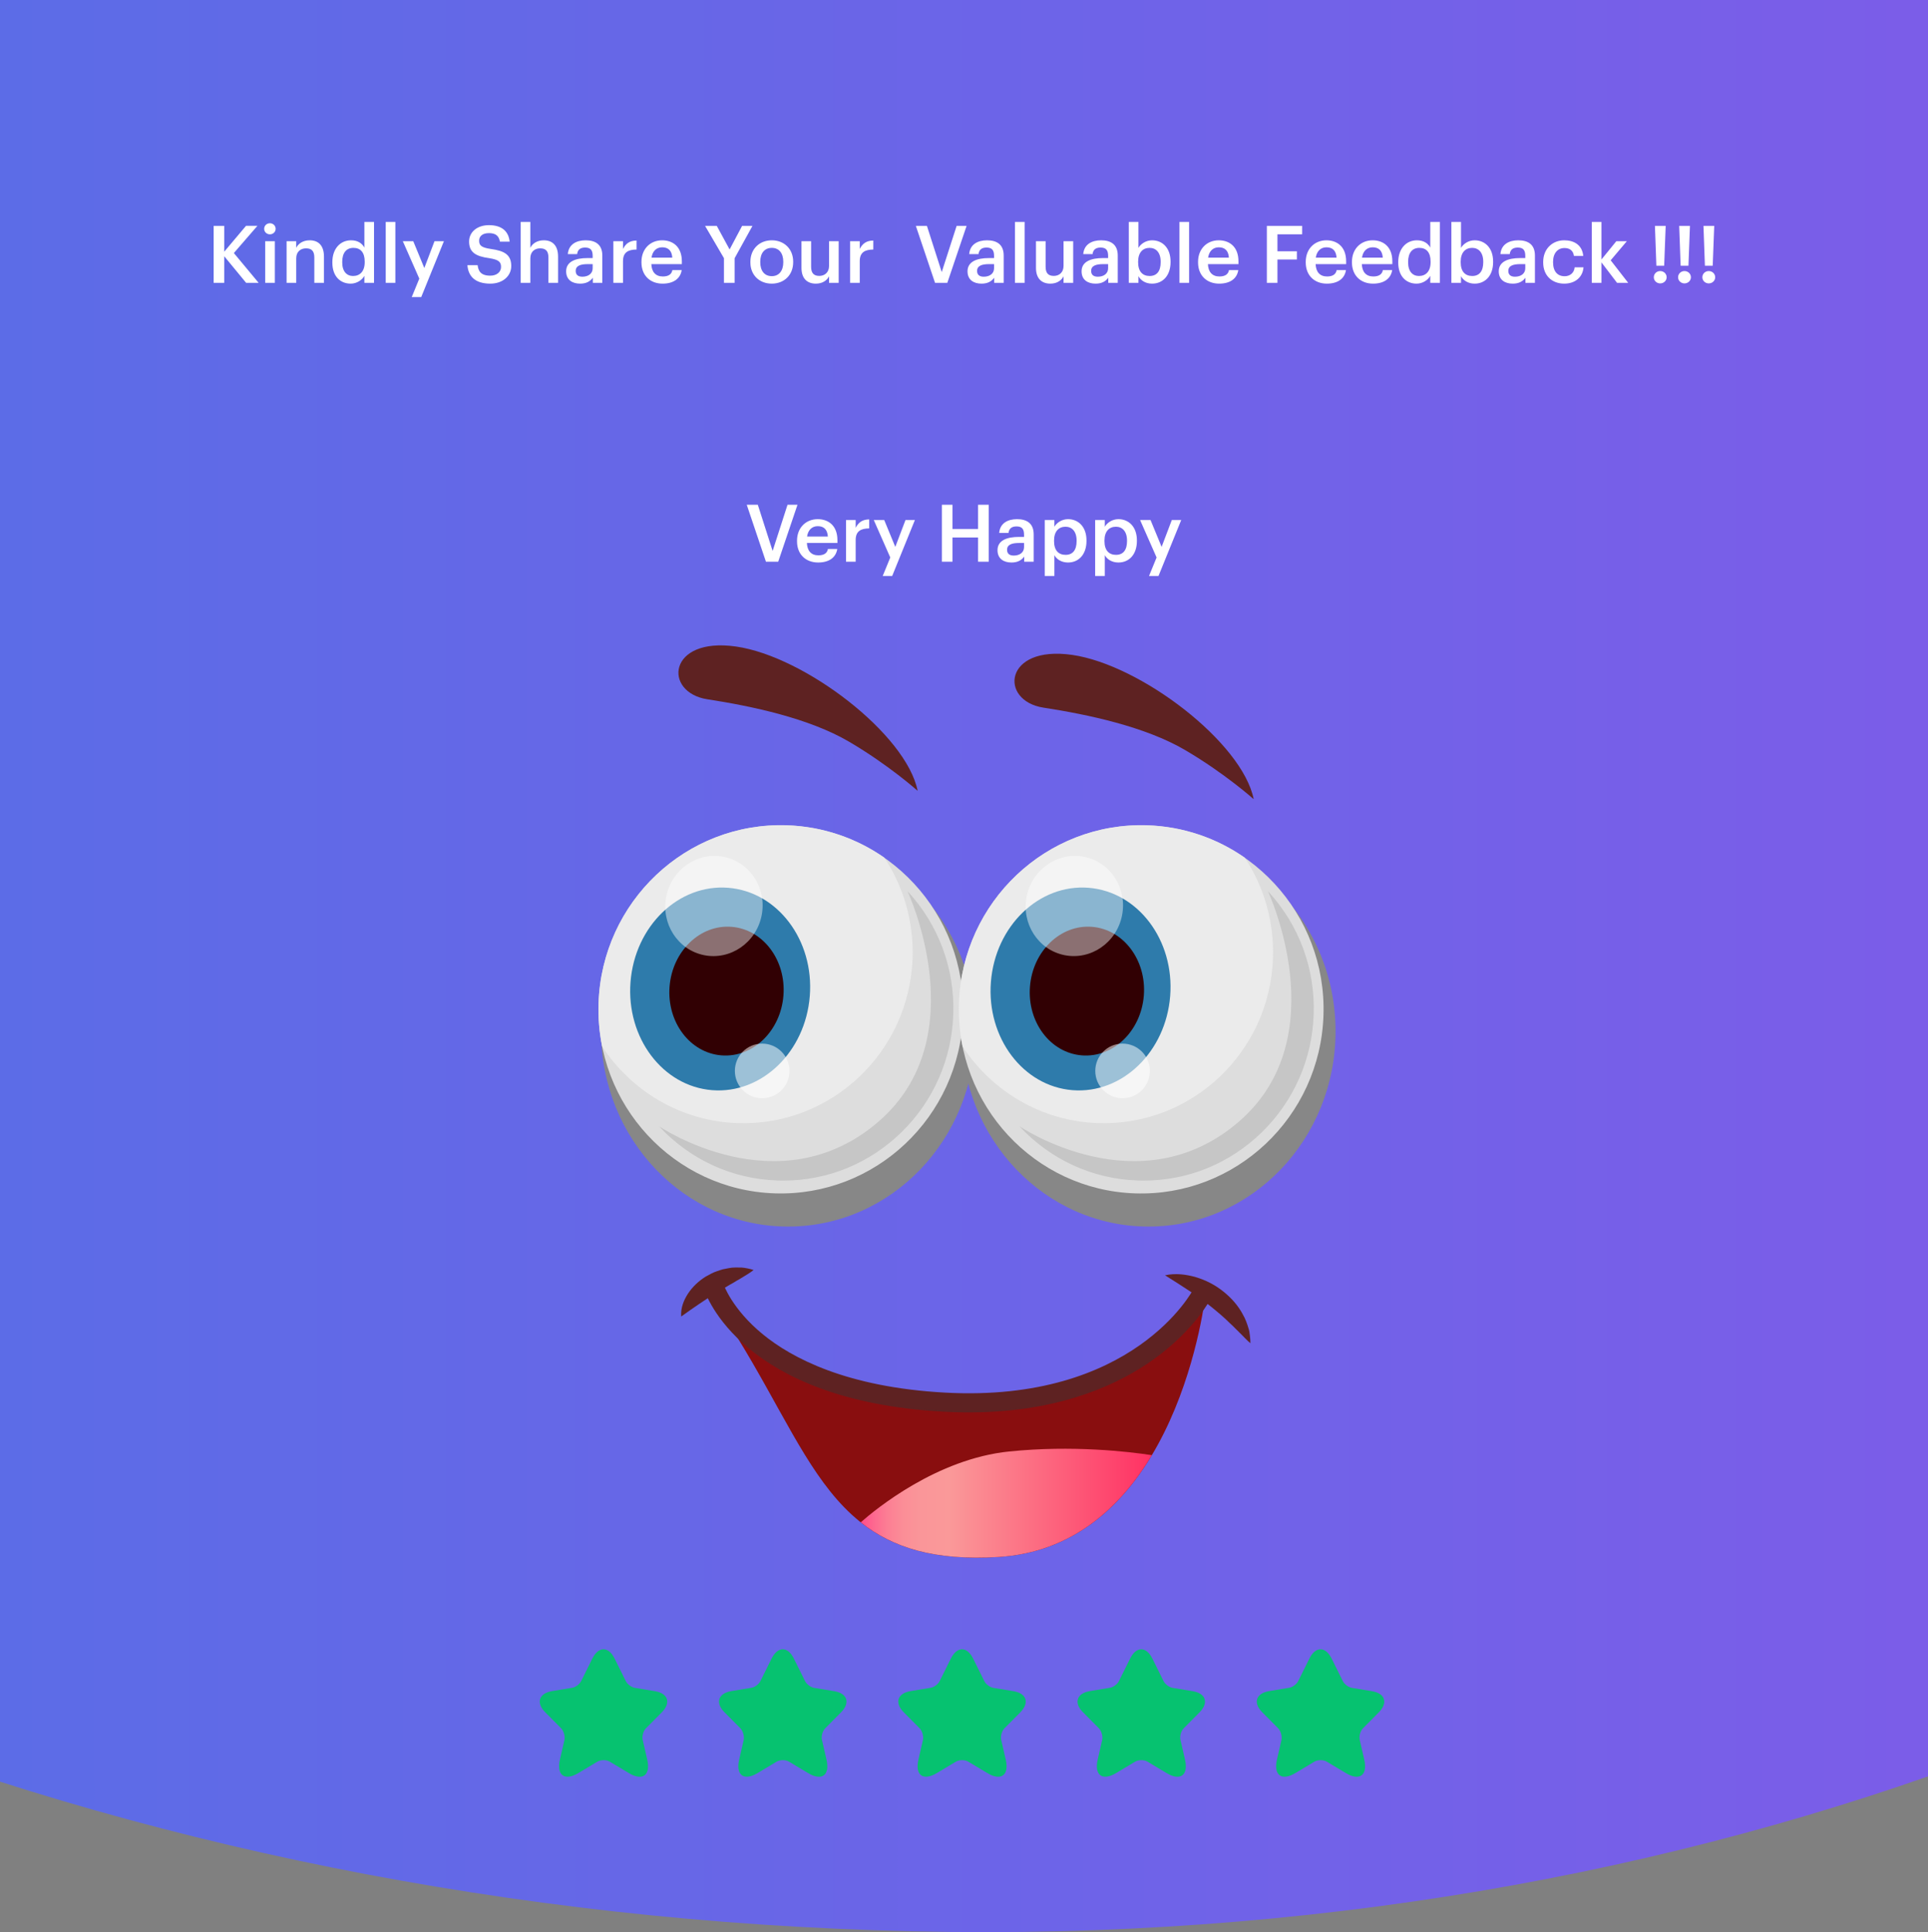 <svg width="484" height="485" viewBox="0 0 484 485" fill="none" xmlns="http://www.w3.org/2000/svg">
<rect x="0" y="0" width="484" height="485" fill="#808080" stroke="none"/>
<path d="M238.341 484.947C631.277 489.554 915.445 192.033 703.246 -37.903C473.361 -287.002 -30.697 -300.876 -254.541 -49.132C-467.843 190.757 -167.294 480.192 238.341 484.947Z" fill="url(#paint0_linear_68935_217840)"/>
<path d="M53.63 71V56.7H56.29V63.18L61.77 56.68H64.63L58.71 63.52L64.93 71H61.79L56.29 64.32V71H53.63ZM66.576 71V60.54H68.996V71H66.576ZM67.756 58.82C66.956 58.82 66.316 58.22 66.316 57.44C66.316 56.64 66.956 56.04 67.756 56.04C68.556 56.04 69.196 56.64 69.196 57.44C69.196 58.22 68.556 58.82 67.756 58.82ZM71.946 71V60.54H74.366V62.2C74.866 61.18 76.026 60.32 77.746 60.32C79.846 60.32 81.326 61.54 81.326 64.42V71H78.906V64.64C78.906 63.06 78.266 62.34 76.826 62.34C75.466 62.34 74.366 63.18 74.366 64.84V71H71.946ZM88.034 71.2C85.414 71.2 83.434 69.34 83.434 65.94V65.78C83.434 62.44 85.414 60.32 88.134 60.32C89.834 60.32 90.894 61.1 91.474 62.14V55.7H93.894V71H91.474V69.24C90.914 70.28 89.574 71.2 88.034 71.2ZM88.634 69.28C90.314 69.28 91.554 68.16 91.554 65.82V65.66C91.554 63.36 90.494 62.22 88.734 62.22C86.954 62.22 85.914 63.46 85.914 65.72V65.88C85.914 68.18 87.074 69.28 88.634 69.28ZM96.83 71V55.7H99.25V71H96.83ZM103.36 74.58L105.26 69.94L101.12 60.54H103.74L106.52 67.28L109.08 60.54H111.44L105.74 74.58H103.36ZM123.08 71.2C119.18 71.2 117.54 69.26 117.34 66.56H119.9C120.08 68 120.66 69.2 123.08 69.2C124.66 69.2 125.78 68.32 125.78 67C125.78 65.68 125.12 65.18 122.8 64.8C119.38 64.34 117.76 63.3 117.76 60.62C117.76 58.28 119.76 56.52 122.74 56.52C125.82 56.52 127.66 57.92 127.94 60.66H125.5C125.24 59.16 124.38 58.52 122.74 58.52C121.12 58.52 120.28 59.3 120.28 60.4C120.28 61.56 120.76 62.14 123.24 62.5C126.6 62.96 128.34 63.92 128.34 66.78C128.34 69.26 126.24 71.2 123.08 71.2ZM130.715 71V55.7H133.135V62.2C133.635 61.18 134.795 60.32 136.515 60.32C138.615 60.32 140.095 61.54 140.095 64.42V71H137.675V64.64C137.675 63.06 137.035 62.34 135.595 62.34C134.235 62.34 133.135 63.18 133.135 64.84V71H130.715ZM145.623 71.2C143.703 71.2 142.123 70.28 142.123 68.1C142.123 65.66 144.483 64.78 147.483 64.78H148.783V64.24C148.783 62.84 148.303 62.14 146.883 62.14C145.623 62.14 145.003 62.74 144.883 63.78H142.543C142.743 61.34 144.683 60.32 147.023 60.32C149.363 60.32 151.203 61.28 151.203 64.14V71H148.823V69.72C148.143 70.62 147.223 71.2 145.623 71.2ZM146.203 69.46C147.683 69.46 148.783 68.68 148.783 67.34V66.3H147.543C145.703 66.3 144.523 66.72 144.523 68C144.523 68.88 145.003 69.46 146.203 69.46ZM153.977 71V60.54H156.397V62.5C157.057 61.18 158.037 60.4 159.797 60.38V62.64C157.677 62.66 156.397 63.34 156.397 65.56V71H153.977ZM166.331 71.2C163.251 71.2 161.031 69.18 161.031 65.88V65.72C161.031 62.48 163.251 60.32 166.231 60.32C168.831 60.32 171.171 61.86 171.171 65.6V66.3H163.511C163.591 68.28 164.591 69.4 166.391 69.4C167.851 69.4 168.611 68.82 168.791 67.8H171.131C170.791 70 169.011 71.2 166.331 71.2ZM163.551 64.68H168.771C168.651 62.88 167.731 62.08 166.231 62.08C164.771 62.08 163.791 63.06 163.551 64.68ZM181.738 71V64.8L176.998 56.7H179.938L183.158 62.62L186.298 56.7H188.898L184.418 64.82V71H181.738ZM193.755 69.32C195.555 69.32 196.635 67.98 196.635 65.84V65.7C196.635 63.54 195.555 62.22 193.755 62.22C191.955 62.22 190.855 63.52 190.855 65.68V65.84C190.855 67.98 191.915 69.32 193.755 69.32ZM193.735 71.2C190.655 71.2 188.375 69.06 188.375 65.88V65.72C188.375 62.48 190.675 60.32 193.755 60.32C196.815 60.32 199.115 62.46 199.115 65.66V65.82C199.115 69.08 196.815 71.2 193.735 71.2ZM204.801 71.2C202.741 71.2 201.201 70.02 201.201 67.24V60.54H203.621V66.96C203.621 68.54 204.281 69.26 205.681 69.26C206.981 69.26 208.121 68.42 208.121 66.76V60.54H210.541V71H208.121V69.36C207.601 70.38 206.501 71.2 204.801 71.2ZM213.411 71V60.54H215.831V62.5C216.491 61.18 217.471 60.4 219.231 60.38V62.64C217.111 62.66 215.831 63.34 215.831 65.56V71H213.411ZM234.731 71L229.911 56.7H232.691L236.411 68.3L240.151 56.7H242.651L237.811 71H234.731ZM246.385 71.2C244.465 71.2 242.885 70.28 242.885 68.1C242.885 65.66 245.245 64.78 248.245 64.78H249.545V64.24C249.545 62.84 249.065 62.14 247.645 62.14C246.385 62.14 245.765 62.74 245.645 63.78H243.305C243.505 61.34 245.445 60.32 247.785 60.32C250.125 60.32 251.965 61.28 251.965 64.14V71H249.585V69.72C248.905 70.62 247.985 71.2 246.385 71.2ZM246.965 69.46C248.445 69.46 249.545 68.68 249.545 67.34V66.3H248.305C246.465 66.3 245.285 66.72 245.285 68C245.285 68.88 245.765 69.46 246.965 69.46ZM254.799 71V55.7H257.219V71H254.799ZM263.669 71.2C261.609 71.2 260.069 70.02 260.069 67.24V60.54H262.489V66.96C262.489 68.54 263.149 69.26 264.549 69.26C265.849 69.26 266.989 68.42 266.989 66.76V60.54H269.409V71H266.989V69.36C266.469 70.38 265.369 71.2 263.669 71.2ZM275.018 71.2C273.098 71.2 271.518 70.28 271.518 68.1C271.518 65.66 273.878 64.78 276.878 64.78H278.178V64.24C278.178 62.84 277.698 62.14 276.278 62.14C275.018 62.14 274.398 62.74 274.278 63.78H271.938C272.138 61.34 274.078 60.32 276.418 60.32C278.758 60.32 280.598 61.28 280.598 64.14V71H278.218V69.72C277.538 70.62 276.618 71.2 275.018 71.2ZM275.598 69.46C277.078 69.46 278.178 68.68 278.178 67.34V66.3H276.938C275.098 66.3 273.918 66.72 273.918 68C273.918 68.88 274.398 69.46 275.598 69.46ZM289.212 71.2C287.552 71.2 286.352 70.38 285.792 69.32V71H283.372V55.7H285.792V62.22C286.372 61.22 287.672 60.32 289.212 60.32C291.832 60.32 293.852 62.26 293.852 65.64V65.8C293.852 69.16 291.912 71.2 289.212 71.2ZM288.612 69.28C290.392 69.28 291.372 68.08 291.372 65.84V65.68C291.372 63.36 290.172 62.22 288.592 62.22C286.912 62.22 285.712 63.36 285.712 65.68V65.84C285.712 68.18 286.852 69.28 288.612 69.28ZM296.088 71V55.7H298.508V71H296.088ZM306.058 71.2C302.978 71.2 300.758 69.18 300.758 65.88V65.72C300.758 62.48 302.978 60.32 305.958 60.32C308.558 60.32 310.898 61.86 310.898 65.6V66.3H303.238C303.318 68.28 304.318 69.4 306.118 69.4C307.578 69.4 308.338 68.82 308.518 67.8H310.858C310.518 70 308.738 71.2 306.058 71.2ZM303.278 64.68H308.498C308.378 62.88 307.458 62.08 305.958 62.08C304.498 62.08 303.518 63.06 303.278 64.68ZM318.025 71V56.7H326.885V58.82H320.685V63.08H325.565V65.14H320.685V71H318.025ZM333.089 71.2C330.009 71.2 327.789 69.18 327.789 65.88V65.72C327.789 62.48 330.009 60.32 332.989 60.32C335.589 60.32 337.929 61.86 337.929 65.6V66.3H330.269C330.349 68.28 331.349 69.4 333.149 69.4C334.609 69.4 335.369 68.82 335.549 67.8H337.889C337.549 70 335.769 71.2 333.089 71.2ZM330.309 64.68H335.529C335.409 62.88 334.489 62.08 332.989 62.08C331.529 62.08 330.549 63.06 330.309 64.68ZM344.69 71.2C341.61 71.2 339.39 69.18 339.39 65.88V65.72C339.39 62.48 341.61 60.32 344.59 60.32C347.19 60.32 349.53 61.86 349.53 65.6V66.3H341.87C341.95 68.28 342.95 69.4 344.75 69.4C346.21 69.4 346.97 68.82 347.15 67.8H349.49C349.15 70 347.37 71.2 344.69 71.2ZM341.91 64.68H347.13C347.01 62.88 346.09 62.08 344.59 62.08C343.13 62.08 342.15 63.06 341.91 64.68ZM355.612 71.2C352.992 71.2 351.012 69.34 351.012 65.94V65.78C351.012 62.44 352.992 60.32 355.712 60.32C357.412 60.32 358.472 61.1 359.052 62.14V55.7H361.472V71H359.052V69.24C358.492 70.28 357.152 71.2 355.612 71.2ZM356.212 69.28C357.892 69.28 359.132 68.16 359.132 65.82V65.66C359.132 63.36 358.072 62.22 356.312 62.22C354.532 62.22 353.492 63.46 353.492 65.72V65.88C353.492 68.18 354.652 69.28 356.212 69.28ZM370.188 71.2C368.528 71.2 367.328 70.38 366.768 69.32V71H364.348V55.7H366.768V62.22C367.348 61.22 368.648 60.32 370.188 60.32C372.808 60.32 374.828 62.26 374.828 65.64V65.8C374.828 69.16 372.888 71.2 370.188 71.2ZM369.588 69.28C371.368 69.28 372.348 68.08 372.348 65.84V65.68C372.348 63.36 371.148 62.22 369.568 62.22C367.888 62.22 366.688 63.36 366.688 65.68V65.84C366.688 68.18 367.828 69.28 369.588 69.28ZM379.744 71.2C377.824 71.2 376.244 70.28 376.244 68.1C376.244 65.66 378.604 64.78 381.604 64.78H382.904V64.24C382.904 62.84 382.424 62.14 381.004 62.14C379.744 62.14 379.124 62.74 379.004 63.78H376.664C376.864 61.34 378.804 60.32 381.144 60.32C383.484 60.32 385.324 61.28 385.324 64.14V71H382.944V69.72C382.264 70.62 381.344 71.2 379.744 71.2ZM380.324 69.46C381.804 69.46 382.904 68.68 382.904 67.34V66.3H381.664C379.824 66.3 378.644 66.72 378.644 68C378.644 68.88 379.124 69.46 380.324 69.46ZM392.678 71.2C389.678 71.2 387.398 69.24 387.398 65.9V65.74C387.398 62.42 389.758 60.32 392.678 60.32C394.998 60.32 397.178 61.36 397.458 64.24H395.118C394.918 62.84 393.998 62.26 392.718 62.26C391.058 62.26 389.878 63.54 389.878 65.7V65.86C389.878 68.14 390.998 69.34 392.778 69.34C394.058 69.34 395.158 68.58 395.298 67.1H397.518C397.338 69.5 395.518 71.2 392.678 71.2ZM399.602 71V55.7H402.022V65.14L405.762 60.54H408.402L404.342 65.34L408.742 71H405.942L402.022 65.86V71H399.602ZM416.769 71.14C415.889 71.14 415.169 70.46 415.169 69.6C415.169 68.72 415.889 68.04 416.769 68.04C417.669 68.04 418.389 68.72 418.389 69.6C418.389 70.46 417.669 71.14 416.769 71.14ZM415.809 66.7L415.449 56.7H418.149L417.769 66.7H415.809ZM422.862 71.14C421.982 71.14 421.262 70.46 421.262 69.6C421.262 68.72 421.982 68.04 422.862 68.04C423.762 68.04 424.482 68.72 424.482 69.6C424.482 70.46 423.762 71.14 422.862 71.14ZM421.902 66.7L421.542 56.7H424.242L423.862 66.7H421.902ZM428.956 71.14C428.076 71.14 427.356 70.46 427.356 69.6C427.356 68.72 428.076 68.04 428.956 68.04C429.856 68.04 430.576 68.72 430.576 69.6C430.576 70.46 429.856 71.14 428.956 71.14ZM427.996 66.7L427.636 56.7H430.336L429.956 66.7H427.996Z" fill="white"/>
<path d="M192.28 141L187.46 126.7H190.24L193.96 138.3L197.7 126.7H200.2L195.36 141H192.28ZM205.384 141.2C202.304 141.2 200.084 139.18 200.084 135.88V135.72C200.084 132.48 202.304 130.32 205.284 130.32C207.884 130.32 210.224 131.86 210.224 135.6V136.3H202.564C202.644 138.28 203.644 139.4 205.444 139.4C206.904 139.4 207.664 138.82 207.844 137.8H210.184C209.844 140 208.064 141.2 205.384 141.2ZM202.604 134.68H207.824C207.704 132.88 206.784 132.08 205.284 132.08C203.824 132.08 202.844 133.06 202.604 134.68ZM212.385 141V130.54H214.805V132.5C215.465 131.18 216.445 130.4 218.205 130.38V132.64C216.085 132.66 214.805 133.34 214.805 135.56V141H212.385ZM221.592 144.58L223.492 139.94L219.352 130.54H221.972L224.752 137.28L227.312 130.54H229.672L223.972 144.58H221.592ZM236.453 141V126.7H239.113V132.78H245.533V126.7H248.213V141H245.533V134.92H239.113V141H236.453ZM253.914 141.2C251.994 141.2 250.414 140.28 250.414 138.1C250.414 135.66 252.774 134.78 255.774 134.78H257.074V134.24C257.074 132.84 256.594 132.14 255.174 132.14C253.914 132.14 253.294 132.74 253.174 133.78H250.834C251.034 131.34 252.974 130.32 255.314 130.32C257.654 130.32 259.494 131.28 259.494 134.14V141H257.114V139.72C256.434 140.62 255.514 141.2 253.914 141.2ZM254.494 139.46C255.974 139.46 257.074 138.68 257.074 137.34V136.3H255.834C253.994 136.3 252.814 136.72 252.814 138C252.814 138.88 253.294 139.46 254.494 139.46ZM262.268 144.58V130.54H264.688V132.22C265.268 131.22 266.568 130.32 268.108 130.32C270.728 130.32 272.748 132.26 272.748 135.64V135.8C272.748 139.16 270.808 141.2 268.108 141.2C266.448 141.2 265.248 140.38 264.688 139.36V144.58H262.268ZM267.508 139.28C269.288 139.28 270.268 138.08 270.268 135.84V135.68C270.268 133.36 269.068 132.22 267.488 132.22C265.808 132.22 264.608 133.36 264.608 135.68V135.84C264.608 138.18 265.748 139.28 267.508 139.28ZM274.924 144.58V130.54H277.344V132.22C277.924 131.22 279.224 130.32 280.764 130.32C283.384 130.32 285.404 132.26 285.404 135.64V135.8C285.404 139.16 283.464 141.2 280.764 141.2C279.104 141.2 277.904 140.38 277.344 139.36V144.58H274.924ZM280.164 139.28C281.944 139.28 282.924 138.08 282.924 135.84V135.68C282.924 133.36 281.724 132.22 280.144 132.22C278.464 132.22 277.264 133.36 277.264 135.68V135.84C277.264 138.18 278.404 139.28 280.164 139.28ZM288.448 144.58L290.348 139.94L286.208 130.54H288.828L291.608 137.28L294.168 130.54H296.528L290.828 144.58H288.448Z" fill="white"/>
<path d="M181.058 329.408C181.058 329.408 194.535 344.821 231.156 351.32C278.385 359.701 302.664 324.662 302.664 324.662C302.664 324.662 295.908 388.057 250.647 390.829C207.269 393.485 204.64 364.81 181.058 329.408Z" fill="#890E0F"/>
<path d="M246.007 354.503C243.106 354.578 240.073 354.538 236.899 354.363C186.124 351.581 177.16 324.883 176.803 323.747L181.623 322.348C181.643 322.409 183.709 328.549 191.481 334.922C198.721 340.858 212.53 348.219 237.2 349.571C284.588 352.171 299.414 323.93 299.558 323.645L304.093 325.72C303.927 326.048 299.913 333.834 289.548 341.261C281.229 347.222 267.219 353.954 246.007 354.503Z" fill="#5E2222"/>
<path d="M292.472 320.124C295.069 319.556 297.733 319.876 300.219 320.6C302.714 321.338 305.069 322.562 307.089 324.184C309.113 325.792 310.855 327.758 312.024 330.002C312.667 331.089 313.074 332.292 313.433 333.477C313.63 334.061 313.705 334.693 313.779 335.313C313.852 335.933 313.909 336.549 313.9 337.175C312.868 336.328 312.12 335.418 311.256 334.602C310.391 333.79 309.657 332.944 308.801 332.202C307.223 330.629 305.557 329.237 303.868 327.879C302.181 326.516 300.402 325.241 298.511 323.995C296.621 322.728 294.656 321.511 292.472 320.124Z" fill="#5E2222"/>
<path d="M171.011 330.468C170.835 328.381 171.618 326.408 172.722 324.708C173.853 323.007 175.39 321.545 177.163 320.451C178.073 319.947 178.98 319.419 179.977 319.098C180.473 318.934 180.955 318.744 181.461 318.618C181.968 318.5 182.48 318.404 182.992 318.319C183.499 318.22 184.015 318.17 184.539 318.167C185.058 318.149 185.577 318.153 186.092 318.17C186.608 318.192 187.131 318.289 187.646 318.392C188.162 318.497 188.671 318.614 189.178 318.795C188.324 319.487 187.479 319.962 186.668 320.463C186.265 320.722 185.868 320.968 185.471 321.192C185.274 321.311 185.074 321.412 184.876 321.518C184.686 321.64 184.498 321.767 184.306 321.876C183.925 322.106 183.546 322.326 183.162 322.523C182.794 322.756 182.426 322.974 182.059 323.19C181.877 323.303 181.687 323.395 181.5 323.496L180.969 323.838C180.611 324.057 180.237 324.252 179.888 324.48C178.463 325.355 177.077 326.261 175.638 327.234C174.187 328.214 172.726 329.233 171.011 330.468Z" fill="#5E2222"/>
<path d="M289.155 365.274C283.358 364.388 269.277 362.718 253.32 364.351C235.183 366.207 219.854 378.797 216.081 382.129C224.103 388.494 234.577 391.813 250.647 390.829C269.261 389.689 281.358 378.295 289.155 365.274Z" fill="url(#paint1_linear_68935_217840)"/>
<path d="M197.846 307.89C223.777 307.89 244.798 285.948 244.798 258.882C244.798 231.816 223.777 209.874 197.846 209.874C171.915 209.874 150.895 231.816 150.895 258.882C150.895 285.948 171.915 307.89 197.846 307.89Z" fill="#878787"/>
<path d="M241.757 254.889C242.604 229.381 222.809 208.022 197.543 207.183C172.277 206.344 151.108 226.342 150.261 251.85C149.413 277.358 169.209 298.717 194.474 299.556C219.74 300.395 240.909 280.397 241.757 254.889Z" fill="#DDDDDD"/>
<path d="M197.541 207.158C172.273 206.319 151.104 226.319 150.257 251.828C150.133 255.546 150.451 259.176 151.158 262.667C158.485 273.875 170.904 281.444 185.214 281.919C208.659 282.698 228.303 264.14 229.089 240.47C229.397 231.175 226.751 222.474 222.005 215.287C215.032 210.425 206.641 207.46 197.541 207.158Z" fill="#EBEBEB"/>
<path d="M203.289 250.022C204.392 235.993 195.212 223.828 182.784 222.851C170.356 221.873 159.387 232.454 158.284 246.483C157.181 260.512 166.361 272.677 178.789 273.654C191.216 274.632 202.185 264.051 203.289 250.022Z" fill="#2E7BAB"/>
<path d="M196.673 249.908C197.373 240.997 191.542 233.269 183.648 232.649C175.754 232.028 168.787 238.748 168.086 247.659C167.385 256.571 173.217 264.298 181.111 264.919C189.004 265.539 195.972 258.819 196.673 249.908Z" fill="#310003"/>
<path opacity="0.44" d="M191.195 229.822C192.563 223.004 188.313 216.402 181.703 215.076C175.093 213.75 168.625 218.202 167.258 225.02C165.89 231.837 170.14 238.439 176.75 239.765C183.36 241.091 189.827 236.639 191.195 229.822Z" fill="white"/>
<path d="M227.807 223.688C235.608 232.104 239.692 243.088 239.31 254.617C238.936 265.893 234.302 276.418 226.263 284.251C218.252 292.057 207.726 296.356 196.623 296.356C196.143 296.356 195.675 296.348 195.193 296.333C183.799 295.954 173.233 291.117 165.442 282.711C165.442 282.711 195.553 303.197 220.586 281.501C245.039 260.309 227.807 223.688 227.807 223.688Z" fill="#C6C6C6"/>
<path opacity="0.53" d="M191.335 275.675C195.12 275.675 198.189 272.606 198.189 268.821C198.189 265.036 195.12 261.967 191.335 261.967C187.549 261.967 184.48 265.036 184.48 268.821C184.48 272.606 187.549 275.675 191.335 275.675Z" fill="white"/>
<path d="M288.322 307.89C314.252 307.89 335.273 285.948 335.273 258.882C335.273 231.816 314.252 209.874 288.322 209.874C262.391 209.874 241.37 231.816 241.37 258.882C241.37 285.948 262.391 307.89 288.322 307.89Z" fill="#878787"/>
<path d="M332.239 254.895C333.086 229.387 313.291 208.028 288.025 207.188C262.76 206.349 241.591 226.347 240.743 251.855C239.896 277.363 259.691 298.722 284.957 299.561C310.223 300.401 331.392 280.403 332.239 254.895Z" fill="#DDDDDD"/>
<path d="M288.016 207.158C262.749 206.319 241.579 226.319 240.732 251.828C240.609 255.546 240.927 259.176 241.634 262.667C248.96 273.875 261.379 281.444 275.689 281.919C299.135 282.698 318.779 264.14 319.564 240.47C319.873 231.175 317.227 222.474 312.48 215.287C305.508 210.425 297.117 207.46 288.016 207.158Z" fill="#EBEBEB"/>
<path d="M293.758 250.022C294.862 235.993 285.681 223.828 273.254 222.851C260.826 221.873 249.857 232.454 248.754 246.483C247.65 260.512 256.831 272.677 269.258 273.654C281.686 274.632 292.655 264.051 293.758 250.022Z" fill="#2E7BAB"/>
<path d="M287.145 249.909C287.846 240.998 282.015 233.27 274.121 232.65C266.227 232.029 259.26 238.749 258.559 247.661C257.858 256.572 263.689 264.299 271.583 264.919C279.477 265.54 286.445 258.82 287.145 249.909Z" fill="#310003"/>
<path opacity="0.44" d="M281.669 229.818C283.036 223 278.786 216.398 272.176 215.072C265.566 213.746 259.099 218.198 257.731 225.016C256.364 231.833 260.613 238.435 267.224 239.761C273.834 241.087 280.301 236.635 281.669 229.818Z" fill="white"/>
<path d="M318.283 223.688C326.083 232.104 330.168 243.088 329.785 254.616C329.411 265.893 324.777 276.417 316.738 284.25C308.727 292.056 298.201 296.356 287.099 296.356C286.618 296.356 286.15 296.348 285.668 296.332C274.274 295.954 263.708 291.116 255.918 282.711C255.918 282.711 286.029 303.196 311.062 281.501C335.515 260.308 318.283 223.688 318.283 223.688Z" fill="#C6C6C6"/>
<path opacity="0.53" d="M281.81 275.675C285.596 275.675 288.664 272.606 288.664 268.821C288.664 265.036 285.596 261.967 281.81 261.967C278.025 261.967 274.956 265.036 274.956 268.821C274.956 272.606 278.025 275.675 281.81 275.675Z" fill="white"/>
<path d="M314.72 200.61C311.901 186.41 286.376 166.877 269.155 164.392C251.934 161.907 250.778 175.912 261.944 177.632C273.109 179.351 287.49 182.4 297.513 188.282C307.537 194.164 314.72 200.61 314.72 200.61Z" fill="#5E2222"/>
<path d="M230.359 198.513C227.54 184.313 202.015 164.78 184.794 162.295C167.573 159.809 166.417 173.815 177.582 175.534C188.747 177.253 203.128 180.302 213.152 186.184C223.175 192.067 230.359 198.513 230.359 198.513Z" fill="#5E2222"/>
<path d="M154.28 416.313L157.1 421.991C157.48 422.777 158.5 423.522 159.361 423.683L164.461 424.528C167.721 425.072 168.481 427.448 166.141 429.824L162.161 433.831C161.501 434.495 161.121 435.804 161.341 436.751L162.481 441.704C163.381 445.61 161.301 447.14 157.88 445.087L153.1 442.227C152.24 441.704 150.8 441.704 149.94 442.227L145.16 445.087C141.739 447.12 139.659 445.61 140.559 441.704L141.699 436.751C141.879 435.784 141.499 434.475 140.839 433.811L136.859 429.804C134.519 427.448 135.279 425.072 138.539 424.508L143.639 423.663C144.5 423.522 145.52 422.756 145.9 421.971L148.72 416.293C150.26 413.232 152.74 413.232 154.28 416.313Z" fill="#06C270"/>
<path d="M199.28 416.313L202.1 421.991C202.48 422.777 203.5 423.522 204.361 423.683L209.461 424.528C212.721 425.072 213.481 427.448 211.141 429.824L207.161 433.831C206.501 434.495 206.121 435.804 206.341 436.751L207.481 441.704C208.381 445.61 206.301 447.14 202.88 445.087L198.1 442.227C197.24 441.704 195.8 441.704 194.94 442.227L190.16 445.087C186.739 447.12 184.659 445.61 185.559 441.704L186.699 436.751C186.879 435.784 186.499 434.475 185.839 433.811L181.859 429.804C179.519 427.448 180.279 425.072 183.539 424.508L188.639 423.663C189.5 423.522 190.52 422.756 190.9 421.971L193.72 416.293C195.26 413.232 197.74 413.232 199.28 416.313Z" fill="#06C270"/>
<path d="M244.28 416.313L247.1 421.991C247.48 422.777 248.5 423.522 249.361 423.683L254.461 424.528C257.721 425.072 258.481 427.448 256.141 429.824L252.161 433.831C251.501 434.495 251.121 435.804 251.341 436.751L252.481 441.704C253.381 445.61 251.301 447.14 247.88 445.087L243.1 442.227C242.24 441.704 240.8 441.704 239.94 442.227L235.16 445.087C231.739 447.12 229.659 445.61 230.559 441.704L231.699 436.751C231.879 435.784 231.499 434.475 230.839 433.811L226.859 429.804C224.519 427.448 225.279 425.072 228.539 424.508L233.639 423.663C234.5 423.522 235.52 422.756 235.9 421.971L238.72 416.293C240.26 413.232 242.74 413.232 244.28 416.313Z" fill="#06C270"/>
<path d="M289.28 416.313L292.1 421.991C292.48 422.777 293.5 423.522 294.361 423.683L299.461 424.528C302.721 425.072 303.481 427.448 301.141 429.824L297.161 433.831C296.501 434.495 296.121 435.804 296.341 436.751L297.481 441.704C298.381 445.61 296.301 447.14 292.88 445.087L288.1 442.227C287.24 441.704 285.8 441.704 284.94 442.227L280.16 445.087C276.739 447.12 274.659 445.61 275.559 441.704L276.699 436.751C276.879 435.784 276.499 434.475 275.839 433.811L271.859 429.804C269.519 427.448 270.279 425.072 273.539 424.508L278.639 423.663C279.5 423.522 280.52 422.756 280.9 421.971L283.72 416.293C285.26 413.232 287.74 413.232 289.28 416.313Z" fill="#06C270"/>
<path d="M334.28 416.313L337.1 421.991C337.48 422.777 338.5 423.522 339.361 423.683L344.461 424.528C347.721 425.072 348.481 427.448 346.141 429.824L342.161 433.831C341.501 434.495 341.121 435.804 341.341 436.751L342.481 441.704C343.381 445.61 341.301 447.14 337.88 445.087L333.1 442.227C332.24 441.704 330.8 441.704 329.94 442.227L325.16 445.087C321.739 447.12 319.659 445.61 320.559 441.704L321.699 436.751C321.879 435.784 321.499 434.475 320.839 433.811L316.859 429.804C314.519 427.448 315.279 425.072 318.539 424.508L323.639 423.663C324.5 423.522 325.52 422.756 325.9 421.971L328.72 416.293C330.26 413.232 332.74 413.232 334.28 416.313Z" fill="#06C270"/>
<defs>
<linearGradient id="paint0_linear_68935_217840" x1="-325.149" y1="126.774" x2="775.641" y2="126.774" gradientUnits="userSpaceOnUse">
<stop stop-color="#4776E6"/>
<stop offset="1" stop-color="#8E54E9"/>
</linearGradient>
<linearGradient id="paint1_linear_68935_217840" x1="216.081" y1="377.331" x2="289.155" y2="377.331" gradientUnits="userSpaceOnUse">
<stop stop-color="#FF4C8B"/>
<stop offset="0.004" stop-color="#FF4F8B"/>
<stop offset="0.047" stop-color="#FD6A90"/>
<stop offset="0.094" stop-color="#FC7F94"/>
<stop offset="0.146" stop-color="#FB8E97"/>
<stop offset="0.208" stop-color="#FA9699"/>
<stop offset="0.303" stop-color="#FA9999"/>
<stop offset="1" stop-color="#FF3163"/>
</linearGradient>
</defs>
</svg>
